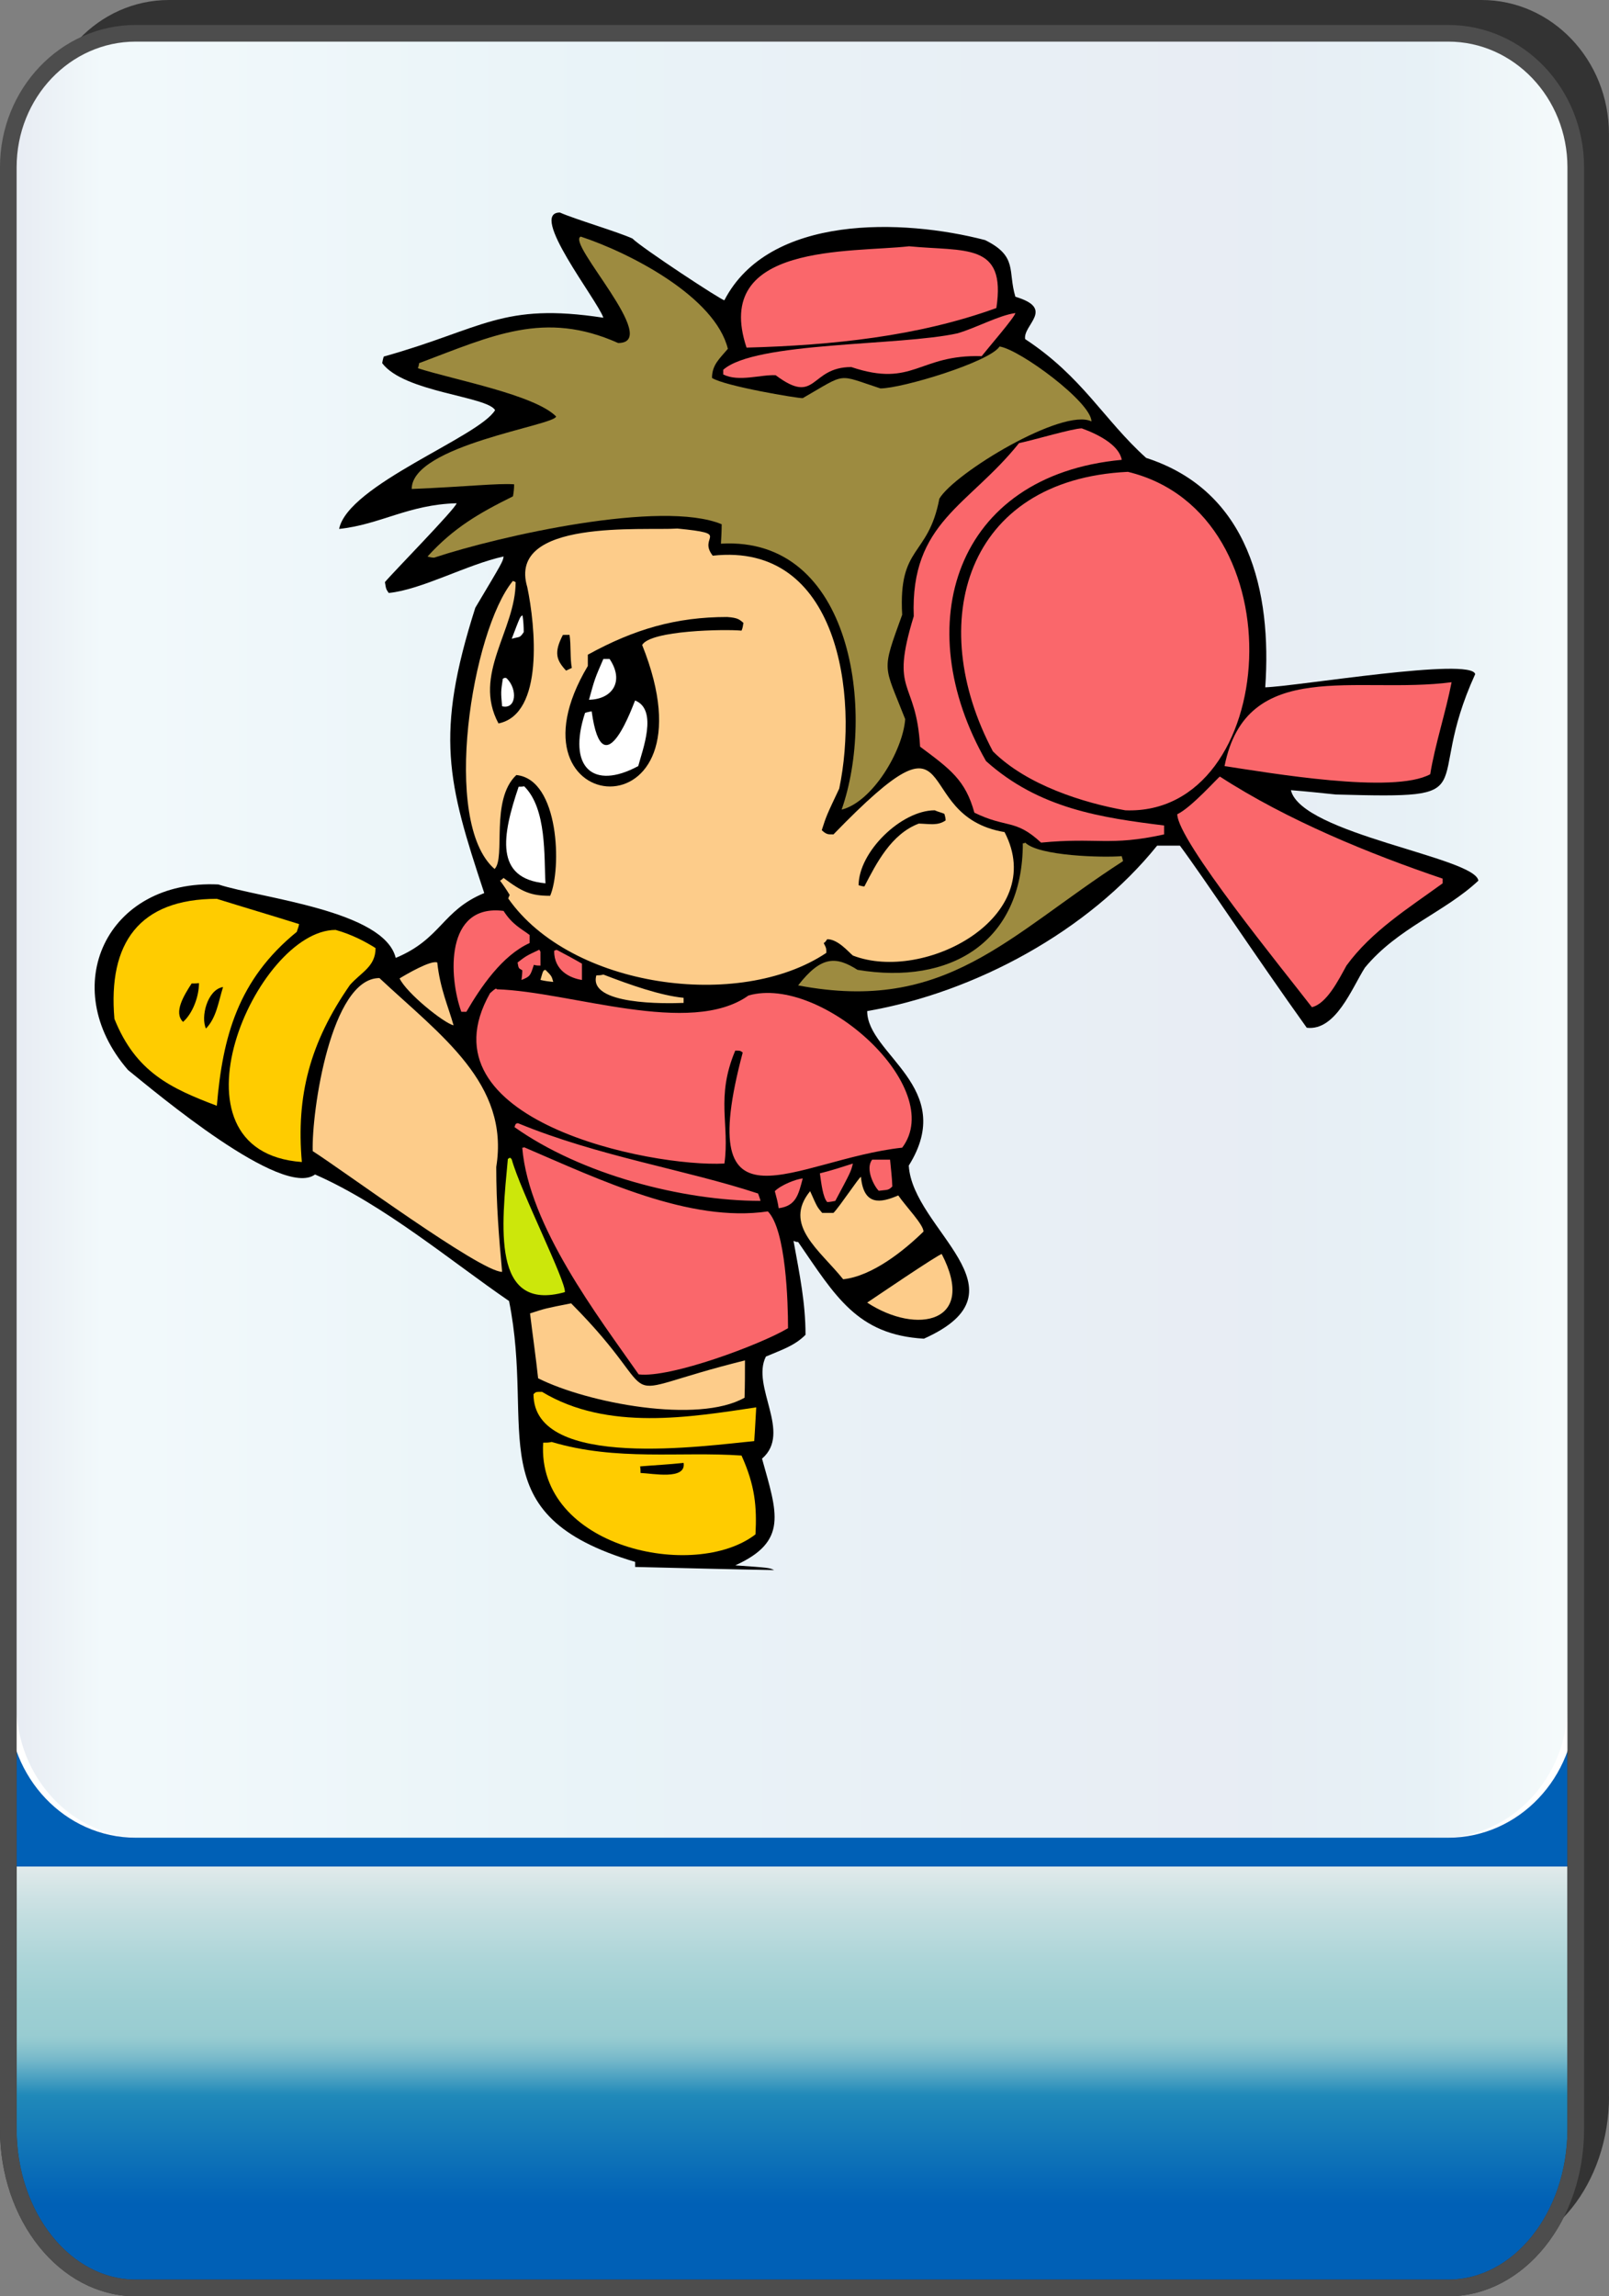 <?xml version="1.0" encoding="utf-8"?>
<!-- Generator: Adobe Illustrator 12.0.0, SVG Export Plug-In . SVG Version: 6.00 Build 51448)  -->
<!DOCTYPE svg PUBLIC "-//W3C//DTD SVG 1.1//EN" "http://www.w3.org/Graphics/SVG/1.1/DTD/svg11.dtd">
<svg  version="1.1"
	 xmlns:x="http://ns.adobe.com/Extensibility/1.0/" xmlns:i="http://ns.adobe.com/AdobeIllustrator/10.0/" xmlns:graph="http://ns.adobe.com/Graphs/1.0/" i:viewOrigin="-0.2363 65" i:rulerOrigin="0 0" i:pageBounds="0 65 45 0"
	 xmlns="http://www.w3.org/2000/svg" xmlns:xlink="http://www.w3.org/1999/xlink" xmlns:a="http://ns.adobe.com/AdobeSVGViewerExtensions/3.0/"
	 width="45.73" height="65.236" viewBox="0 0 45.73 65.236" overflow="visible" enable-background="new 0 0 45.73 65.236"
	 xml:space="preserve">
<rect x="0" y="0" width="45.73" height="65.236" fill="#808080" stroke="none"/>
<g id="图层_1" i:layer="yes" i:dimmedPercent="50" i:rgbTrio="#4F008000FFFF">
	<g>
		<g i:knockout="Off">
			<path fill="#333333" d="M1.181,47.468v12.076c0,2.491,1.623,4.511,3.621,4.511h37.308c2,0,3.621-2.02,3.621-4.511h-0.002V3.807
				C45.729,1.705,44.107,0,42.109,0H4.802C2.803,0,1.183,1.705,1.183,3.807H1.18v43.652C1.18,47.46,1.181,47.465,1.181,47.468z"/>
			
				<linearGradient id="XMLID_3_" gradientUnits="userSpaceOnUse" x1="-41.704" y1="22.012" x2="-41.704" y2="82.758" gradientTransform="matrix(1 0 0 -1 64.215 87.012)">
				<stop  offset="0.039" style="stop-color:#0060B6"/>
				<stop  offset="0.09" style="stop-color:#2089B9"/>
				<stop  offset="0.099" style="stop-color:#4FA3C2"/>
				<stop  offset="0.107" style="stop-color:#77B9CA"/>
				<stop  offset="0.114" style="stop-color:#8FC7CF"/>
				<stop  offset="0.118" style="stop-color:#98CCD1"/>
				<stop  offset="0.134" style="stop-color:#9ECFD3"/>
				<stop  offset="0.156" style="stop-color:#AFD6D9"/>
				<stop  offset="0.181" style="stop-color:#CBE1E3"/>
				<stop  offset="0.197" style="stop-color:#E1EAEB"/>
				<a:midPointStop  offset="0.039" style="stop-color:#0060B6"/>
				<a:midPointStop  offset="0.5" style="stop-color:#0060B6"/>
				<a:midPointStop  offset="0.09" style="stop-color:#2089B9"/>
				<a:midPointStop  offset="0.5" style="stop-color:#2089B9"/>
				<a:midPointStop  offset="0.099" style="stop-color:#4FA3C2"/>
				<a:midPointStop  offset="0.5" style="stop-color:#4FA3C2"/>
				<a:midPointStop  offset="0.107" style="stop-color:#77B9CA"/>
				<a:midPointStop  offset="0.5" style="stop-color:#77B9CA"/>
				<a:midPointStop  offset="0.114" style="stop-color:#8FC7CF"/>
				<a:midPointStop  offset="0.5" style="stop-color:#8FC7CF"/>
				<a:midPointStop  offset="0.118" style="stop-color:#98CCD1"/>
				<a:midPointStop  offset="0.5" style="stop-color:#98CCD1"/>
				<a:midPointStop  offset="0.134" style="stop-color:#9ECFD3"/>
				<a:midPointStop  offset="0.5" style="stop-color:#9ECFD3"/>
				<a:midPointStop  offset="0.156" style="stop-color:#AFD6D9"/>
				<a:midPointStop  offset="0.5" style="stop-color:#AFD6D9"/>
				<a:midPointStop  offset="0.181" style="stop-color:#CBE1E3"/>
				<a:midPointStop  offset="0.5" style="stop-color:#CBE1E3"/>
				<a:midPointStop  offset="0.197" style="stop-color:#E1EAEB"/>
			</linearGradient>
			<path fill="url(#XMLID_3_)" d="M44.785,60.488c0,2.492-1.621,4.512-3.619,4.512H3.856c-1.999,0-3.62-2.02-3.62-4.512V8.765
				c0-2.49,1.624-4.511,3.62-4.511h37.31c1.998,0,3.619,2.021,3.619,4.511V60.488L44.785,60.488z"/>
			<path fill="none" stroke="#333333" stroke-width="0.473" d="M44.785,60.488c0,2.492-1.621,4.512-3.619,4.512H3.856
				c-1.999,0-3.62-2.02-3.62-4.512V8.765c0-2.49,1.624-4.511,3.62-4.511h37.31c1.998,0,3.619,2.021,3.619,4.511V60.488
				L44.785,60.488z"/>
			<path fill="#FFFFFF" d="M0.236,4.752c0-2.101,1.621-3.807,3.619-3.807h37.307c2.002,0,3.623,1.705,3.623,3.807v43.651
				c0,2.103-1.625,3.806-3.623,3.806H3.855c-1.998,0-3.619-1.703-3.619-3.807V4.752L0.236,4.752z"/>
			
				<linearGradient id="XMLID_4_" gradientUnits="userSpaceOnUse" x1="2.551" y1="25.232" x2="46.647" y2="25.232" gradientTransform="matrix(-1 0 0 1 47.109 1.345)">
				<stop  offset="0" style="stop-color:#A2D8E0"/>
				<stop  offset="0.09" style="stop-color:#1878AD"/>
				<stop  offset="0.213" style="stop-color:#194D91"/>
				<stop  offset="0.64" style="stop-color:#2B90BD"/>
				<stop  offset="0.944" style="stop-color:#82CBDE"/>
				<stop  offset="1" style="stop-color:#1A478D"/>
				<a:midPointStop  offset="0" style="stop-color:#A2D8E0"/>
				<a:midPointStop  offset="0.5" style="stop-color:#A2D8E0"/>
				<a:midPointStop  offset="0.09" style="stop-color:#1878AD"/>
				<a:midPointStop  offset="0.5" style="stop-color:#1878AD"/>
				<a:midPointStop  offset="0.213" style="stop-color:#194D91"/>
				<a:midPointStop  offset="0.5" style="stop-color:#194D91"/>
				<a:midPointStop  offset="0.64" style="stop-color:#2B90BD"/>
				<a:midPointStop  offset="0.5" style="stop-color:#2B90BD"/>
				<a:midPointStop  offset="0.944" style="stop-color:#82CBDE"/>
				<a:midPointStop  offset="0.5" style="stop-color:#82CBDE"/>
				<a:midPointStop  offset="1" style="stop-color:#1A478D"/>
			</linearGradient>
			<path i:isolated="yes" i:knockout="Off" opacity="0.1" fill="url(#XMLID_4_)" enable-background="new    " d="M0.463,4.752
				c0-2.101,1.603-3.807,3.578-3.807h36.937c1.977,0,3.58,1.705,3.58,3.807v43.651c0,2.103-1.604,3.806-3.58,3.806H4.043
				c-1.977,0-3.58-1.703-3.58-3.807V4.752L0.463,4.752z"/>
			<path fill="none" stroke="#4D4D4D" stroke-width="0.473" d="M0.236,48.413v12.075C0.236,62.98,1.857,65,3.855,65h37.311
				c1.998,0,3.619-2.02,3.619-4.512V4.752c0-2.102-1.625-3.806-3.623-3.806H3.856c-1.999,0-3.62,1.705-3.62,3.806v43.651
				C0.236,48.406,0.236,48.409,0.236,48.413z"/>
		</g>
		<g>
			<path i:knockout="Off" d="M15.913,6.038c0.418,0.187,1.654,0.551,2.062,0.739c0.263,0.265,2.56,1.775,2.613,1.753
				c1.269-2.448,5.083-2.316,7.41-1.709c0.938,0.464,0.639,0.882,0.861,1.61c1.146,0.342,0.211,0.794,0.277,1.203
				c1.629,1.069,2.236,2.293,3.439,3.375c2.936,0.948,3.574,3.827,3.385,6.518c0.951-0.034,5.855-0.861,5.967-0.375
				c-1.531,3.353,0.441,3.54-3.959,3.42c-0.43-0.045-0.848-0.089-1.279-0.123c0.299,1.247,5.25,1.908,5.328,2.571
				c-0.951,0.893-2.293,1.344-3.223,2.469c-0.363,0.562-0.826,1.81-1.654,1.709c-1.453-2.029-2.922-4.256-3.605-5.173
				c-0.209,0-0.432,0-0.648,0c-1.953,2.427-5.174,4.169-8.24,4.7c0,1.234,2.57,2.17,1.182,4.389c0.107,1.83,3.506,3.54,0.43,4.918
				c-1.898-0.11-2.518-1.212-3.574-2.746c-0.045,0-0.078-0.01-0.132-0.033c0.177,0.972,0.341,1.764,0.341,2.669
				c-0.319,0.32-0.695,0.432-1.126,0.618c-0.43,0.849,0.75,2.161-0.11,2.9c0.43,1.545,0.75,2.349-0.761,3.032
				c0.961,0.067,0.961,0.067,1.104,0.134c-1.313-0.023-2.625-0.057-3.95-0.089c0-0.045,0-0.089,0-0.144
				c-4.487-1.335-2.834-3.693-3.583-7.411c-1.643-1.125-3.551-2.735-5.514-3.595c-0.938,0.694-4.522-2.327-5.316-2.968
				c-2.041-2.359-0.606-5.425,2.569-5.271c1.236,0.397,4.71,0.739,5.04,2.086c1.301-0.541,1.312-1.347,2.516-1.842
				c-1.048-3.155-1.403-4.5-0.254-8.106c0.783-1.312,0.783-1.312,0.804-1.456c-1.024,0.22-2.338,0.948-3.265,1.036
				c-0.076-0.11-0.076-0.11-0.108-0.308c0.198-0.243,2.006-2.085,2.038-2.24c-1.366,0.034-2.171,0.607-3.34,0.729
				c0.254-1.257,3.982-2.614,4.433-3.375c-0.232-0.397-2.592-0.507-3.209-1.335c0.011-0.054,0.022-0.121,0.045-0.187
				c2.833-0.794,3.353-1.544,6.242-1.103C16.969,8.509,15.007,6.038,15.913,6.038z"/>
			<path i:knockout="Off" fill="#FA676B" d="M28.859,8.894c-0.021,0.122-0.795,1.015-0.959,1.225
				c-1.797-0.055-1.932,0.904-3.705,0.309c-1.192,0-0.971,1.114-2.15,0.232c-0.431-0.022-1.049,0.199-1.49-0.022
				c0-0.044,0-0.088,0-0.132c0.904-0.806,5.029-0.673,6.662-1.037C27.777,9.302,28.385,8.96,28.859,8.894L28.859,8.894z
				 M30.746,12.17c0.52,0.188,1.068,0.497,1.135,0.894c-4.754,0.441-6.064,4.698-3.857,8.558c1.51,1.355,3.283,1.609,5.061,1.83
				c0,0.088,0,0.176,0,0.254c-1.557,0.342-1.908,0.078-3.496,0.233c-0.738-0.684-0.971-0.399-1.896-0.851
				c-0.254-0.926-0.684-1.235-1.543-1.875c-0.111-1.951-0.873-1.455-0.18-3.705c-0.1-2.68,1.566-3.132,2.992-4.919
				C29.391,12.5,30.492,12.17,30.746,12.17L30.746,12.17z M25.838,6.997c-1.654,0.188-5.614-0.099-4.62,2.879
				c2.436-0.066,4.885-0.32,7.1-1.125C28.605,6.876,27.426,7.152,25.838,6.997L25.838,6.997z M32.057,13.405
				c-4.631,0.22-5.777,4.29-3.838,7.94c0.959,0.96,2.58,1.467,3.764,1.676C36.348,23.188,36.977,14.597,32.057,13.405L32.057,13.405
				z M14.312,25.879c0.254,0.397,0.508,0.506,0.74,0.684c0,0.086,0,0.164,0,0.229c-0.782,0.354-1.392,1.257-1.797,1.953
				c-0.045,0-0.09,0-0.144,0C12.756,27.763,12.637,25.668,14.312,25.879L14.312,25.879z M14.897,32.594
				c2.141,0.917,4.7,2.151,6.927,1.822c0.517,0.527,0.573,2.591,0.573,3.318c-0.772,0.463-3.341,1.423-4.245,1.312
				c-1.149-1.642-3.123-4.212-3.309-6.44C14.876,32.606,14.885,32.606,14.897,32.594L14.897,32.594z M14.124,28.106
				c-0.032-0.033-0.032-0.033-0.196,0.11c-2.052,3.616,4.564,4.951,6.661,4.84c0.155-1.113-0.254-1.874,0.308-3.208
				c0.143,0,0.143,0,0.212,0.055c-1.437,5.393,1.498,3.034,4.533,2.702c1.277-1.699-2.285-4.919-4.369-4.323
				C19.618,29.462,16.22,28.172,14.124,28.106L14.124,28.106z M34.672,22.063c1.92,1.245,4.279,2.205,6.33,2.899
				c0,0.057,0,0.09,0,0.133c-0.971,0.706-2.02,1.357-2.734,2.338c-0.23,0.419-0.562,1.081-0.982,1.181
				c-0.816-1.06-3.826-4.743-3.826-5.482C33.865,22.944,34.65,22.051,34.672,22.063L34.672,22.063z M41.256,19.382
				c-0.164,0.85-0.475,1.787-0.607,2.614c-1.047,0.575-4.588-0.043-5.846-0.231C35.422,18.644,38.574,19.735,41.256,19.382
				L41.256,19.382z M15.36,27.036c-0.012-0.022-0.021-0.033-0.033-0.055c-0.373,0.176-0.373,0.176-0.617,0.364
				c0.032,0.176,0.023,0.155,0.134,0.221c0,0.099-0.012,0.197-0.023,0.275c0.254-0.099,0.254-0.131,0.352-0.43
				c0.069,0.022,0.135,0.022,0.188,0.022C15.36,27.312,15.36,27.169,15.36,27.036L15.36,27.036z M15.856,27.003
				c0.232,0.121,0.475,0.253,0.684,0.375c0,0.166,0,0.309,0,0.463c-0.341-0.054-0.791-0.264-0.791-0.827
				C15.814,26.981,15.814,26.981,15.856,27.003L15.856,27.003z M25.297,32.946c0.023,0.266,0.057,0.508,0.064,0.761
				c-0.119,0.123-0.15,0.09-0.385,0.123c-0.121-0.11-0.396-0.618-0.188-0.884C24.965,32.946,25.133,32.946,25.297,32.946
				L25.297,32.946z M24.24,33.057c-0.057,0.232-0.057,0.232-0.5,1.061c-0.064,0.012-0.152,0.032-0.229,0.032
				c-0.123-0.132-0.168-0.528-0.209-0.815C23.621,33.257,23.93,33.156,24.24,33.057L24.24,33.057z M22.815,33.479
				c-0.196,0.02-0.617,0.186-0.794,0.362c0.045,0.165,0.09,0.329,0.11,0.485C22.627,34.26,22.693,33.94,22.815,33.479L22.815,33.479
				z M14.721,31.91c-0.065,0.012-0.065,0.012-0.099,0.111c1.896,1.346,4.774,2.096,6.992,2.096
				c-0.012-0.066-0.044-0.132-0.068-0.209C19.474,33.225,17.026,32.86,14.721,31.91z"/>
			<path i:knockout="Off" fill="#9D8B40" d="M29.137,23.938c0.385,0.385,2.215,0.43,2.744,0.385
				c0.012,0.055,0.035,0.098,0.035,0.143c-3.279,2.117-5.02,4.334-9.232,3.529c0.66-0.85,1.082-0.827,1.687-0.442
				c2.637,0.442,4.699-0.782,4.699-3.595C29.092,23.959,29.125,23.959,29.137,23.938L29.137,23.938z M16.506,6.722
				c1.403,0.463,3.816,1.709,4.181,3.188c-0.23,0.275-0.451,0.452-0.451,0.827c0.353,0.231,2.448,0.584,2.579,0.574
				c1.269-0.729,0.951-0.685,2.207-0.276c0.619,0,3.1-0.75,3.387-1.191c0.584,0.088,2.611,1.588,2.611,2.128
				c-0.814-0.397-3.893,1.467-4.322,2.195c-0.32,1.676-1.168,1.302-1.057,3.298c-0.598,1.654-0.529,1.389,0.086,2.966
				c-0.066,0.893-0.926,2.35-1.807,2.571c0.959-2.726,0.328-7.776-3.43-7.556c0.009-0.176,0.021-0.363,0.021-0.552
				c-1.699-0.705-6.309,0.331-8.172,0.949c-0.054,0-0.119-0.011-0.188-0.033c0.741-0.816,1.47-1.235,2.428-1.709
				c0.021-0.11,0.033-0.221,0.033-0.342c-0.487-0.033-1.302,0.066-2.911,0.133c0-1.247,4.103-1.809,4.103-2.062
				c-0.618-0.617-2.891-1.037-3.927-1.368c0.012-0.044,0.033-0.088,0.033-0.144c2.084-0.783,3.562-1.51,5.658-0.573
				C18.824,9.743,16.077,6.887,16.506,6.722z"/>
			<path i:knockout="Off" fill="#FFCC00" d="M6.163,25.536c0.782,0.244,1.566,0.475,2.337,0.717
				c-0.01,0.078-0.043,0.143-0.065,0.221c-1.666,1.357-2.106,2.968-2.272,4.941c-1.312-0.496-2.305-0.958-2.911-2.469
				C3.064,26.792,3.957,25.536,6.163,25.536L6.163,25.536z M15.405,39.542c1.863,1.126,4.233,0.717,6.088,0.441
				c-0.021,0.332-0.033,0.64-0.057,0.959c-1.332,0.122-6.273,0.851-6.273-1.333C15.229,39.542,15.229,39.542,15.405,39.542
				L15.405,39.542z M9.539,26.419c-2.262,0-5.019,6.297-0.96,6.594c-0.166-1.886,0.231-3.396,1.367-5.03
				c0.319-0.363,0.728-0.518,0.728-1.048C10.397,26.76,10.011,26.551,9.539,26.419z"/>
			<path i:knockout="Off" d="M5.655,27.93c0,0.397-0.188,0.871-0.452,1.102c-0.276-0.265,0.022-0.75,0.243-1.091
				C5.522,27.941,5.59,27.941,5.655,27.93z"/>
			<path i:knockout="Off" d="M6.339,28.041c-0.133,0.43-0.187,0.871-0.485,1.18C5.7,28.901,5.887,28.117,6.339,28.041z"/>
			<path i:knockout="Off" fill="#CCE70B" d="M14.544,32.938c0.254,0.914,1.544,3.462,1.511,3.771
				c-2.096,0.586-1.797-1.887-1.621-3.783C14.5,32.881,14.5,32.881,14.544,32.938z"/>
			<path i:knockout="Off" fill="#FDCC8A" d="M26.766,35.628c1.012,1.952-0.707,2.305-2.119,1.379
				C24.715,36.962,26.697,35.615,26.766,35.628L26.766,35.628z M24.469,33.434c-0.045,0-0.605,0.848-0.781,1.025
				c-0.1,0-0.209,0-0.32,0c-0.143-0.166-0.143-0.166-0.343-0.618c-0.782,0.96,0.267,1.666,0.939,2.503
				c0.826-0.088,1.73-0.814,2.283-1.355c0-0.199-0.496-0.707-0.717-1.027C25.021,34.183,24.547,34.26,24.469,33.434L24.469,33.434z
				 M12.428,27.345c0.077,0.739,0.319,1.269,0.463,1.785c-0.278-0.065-1.336-0.914-1.534-1.333
				C11.535,27.687,12.251,27.268,12.428,27.345L12.428,27.345z M16.232,37.028c2.932,2.943,0.806,2.646,4.941,1.621
				c0,0.353,0,0.717-0.012,1.06c-1.323,0.75-4.467,0.152-5.867-0.552c-0.065-0.606-0.155-1.225-0.23-1.843
				C15.503,37.171,15.503,37.171,16.232,37.028L16.232,37.028z M10.784,27.787c-1.378,0-1.931,3.793-1.896,4.917
				c0.838,0.53,4.765,3.43,5.383,3.43c-0.09-0.971-0.167-1.93-0.167-2.979C14.488,30.786,12.527,29.418,10.784,27.787L10.784,27.787
				z M19.253,15.016c-0.958,0.066-4.852-0.287-4.267,1.665c0.229,1.092,0.483,3.606-0.818,3.872
				c-0.749-1.391,0.487-2.647,0.487-4.015c-0.024-0.011-0.045-0.022-0.078-0.034c-1.158,1.401-2.051,6.86-0.52,8.184
				c0.322-0.32-0.131-1.965,0.618-2.669c1.224,0.121,1.29,2.669,0.961,3.431c-0.552,0-0.794-0.11-1.325-0.508
				c-0.033,0.033-0.054,0.054-0.099,0.078c0.099,0.131,0.188,0.263,0.274,0.406c-0.021,0.045-0.032,0.067-0.041,0.1
				c1.773,2.536,6.571,3.199,9.04,1.545c0-0.134,0-0.134-0.074-0.278c0.043-0.021,0.066-0.065,0.1-0.11
				c0.307,0,0.605,0.364,0.729,0.464c2.027,0.784,5.568-1.091,4.311-3.507c-2.768-0.463-1.047-3.871-4.863,0.066
				c-0.111-0.011-0.176,0.033-0.332-0.121c0.131-0.408,0.131-0.408,0.496-1.181c0.553-2.635-0.01-7.014-3.595-6.617
				C19.815,15.225,20.83,15.17,19.253,15.016L19.253,15.016z M17.148,27.687c0.771,0.297,1.622,0.596,2.281,0.661
				c0,0.055,0,0.1,0,0.144c-0.495,0.022-2.723,0.065-2.48-0.782C17.014,27.709,17.08,27.709,17.148,27.687L17.148,27.687z
				 M15.503,27.554c0.176,0.176,0.176,0.176,0.221,0.343c-0.11-0.012-0.229-0.024-0.364-0.057
				C15.438,27.566,15.438,27.566,15.503,27.554z"/>
			<path i:knockout="Off" fill="#FFCC00" d="M15.679,40.966c1.843,0.551,3.651,0.265,5.396,0.386
				c0.385,0.85,0.438,1.455,0.397,2.239c-1.724,1.334-6.223,0.385-6.034-2.604C15.515,40.987,15.602,40.987,15.679,40.966z"/>
			<path i:knockout="Off" d="M19.429,41.561c0.078,0.495-0.881,0.298-1.224,0.286c0-0.054,0-0.119-0.012-0.187
				C18.602,41.626,19.024,41.605,19.429,41.561z"/>
			<path i:knockout="Off" fill="#FFFFFF" d="M14.852,17.485c0.024,0.166,0.033,0.32,0.033,0.474
				c-0.119,0.177-0.11,0.122-0.341,0.188C14.787,17.508,14.787,17.508,14.852,17.485z"/>
			<path i:knockout="Off" d="M20.666,17.529c0.319,0.022,0.353,0.078,0.463,0.166c-0.012,0.078-0.021,0.154-0.054,0.221
				c-0.466-0.044-2.583-0.011-2.824,0.408c2.228,5.558-4.147,4.964-1.544,0.596c0-0.1,0-0.21,0-0.32
				C18.029,17.872,19.22,17.529,20.666,17.529z"/>
			<path i:knockout="Off" d="M16.187,18.037c0.045,0.287,0.012,0.672,0.065,0.938c-0.054,0.022-0.107,0.055-0.164,0.077
				c-0.274-0.298-0.353-0.507-0.09-1.014C16.068,18.037,16.133,18.037,16.187,18.037z"/>
			<path i:knockout="Off" fill="#FFFFFF" d="M17.325,18.721c0.43,0.64,0.074,1.148-0.585,1.159c0.164-0.597,0.164-0.597,0.408-1.159
				C17.214,18.721,17.268,18.721,17.325,18.721z"/>
			<path i:knockout="Off" fill="#FFFFFF" d="M14.402,19.272c0.319,0.319,0.266,0.892-0.132,0.793
				c-0.036-0.408-0.036-0.408,0.021-0.783C14.357,19.25,14.357,19.25,14.402,19.272z"/>
			<path i:knockout="Off" fill="#FFFFFF" d="M18.05,19.901c0.663,0.263,0.2,1.434,0.09,1.863c-1.29,0.696-2.019,0.033-1.512-1.511
				c0.066-0.022,0.132-0.033,0.188-0.045C17.136,22.537,18.042,19.89,18.05,19.901z"/>
			<path i:knockout="Off" fill="#FFFFFF" d="M14.897,22.338c0.651,0.639,0.562,2.019,0.606,2.757
				c-1.454-0.133-1.233-1.357-0.762-2.745C14.798,22.35,14.852,22.35,14.897,22.338z"/>
			<path i:knockout="Off" d="M26.566,23.021c0.098,0.045,0.199,0.066,0.273,0.099c0.023,0.067,0.037,0.134,0.037,0.188
				c-0.223,0.155-0.443,0.099-0.762,0.09c-0.785,0.297-1.203,1.123-1.547,1.786c-0.055,0-0.107-0.022-0.164-0.033
				C24.404,24.201,25.615,23.021,26.566,23.021z"/>
		</g>
	</g>
</g>
</svg>
